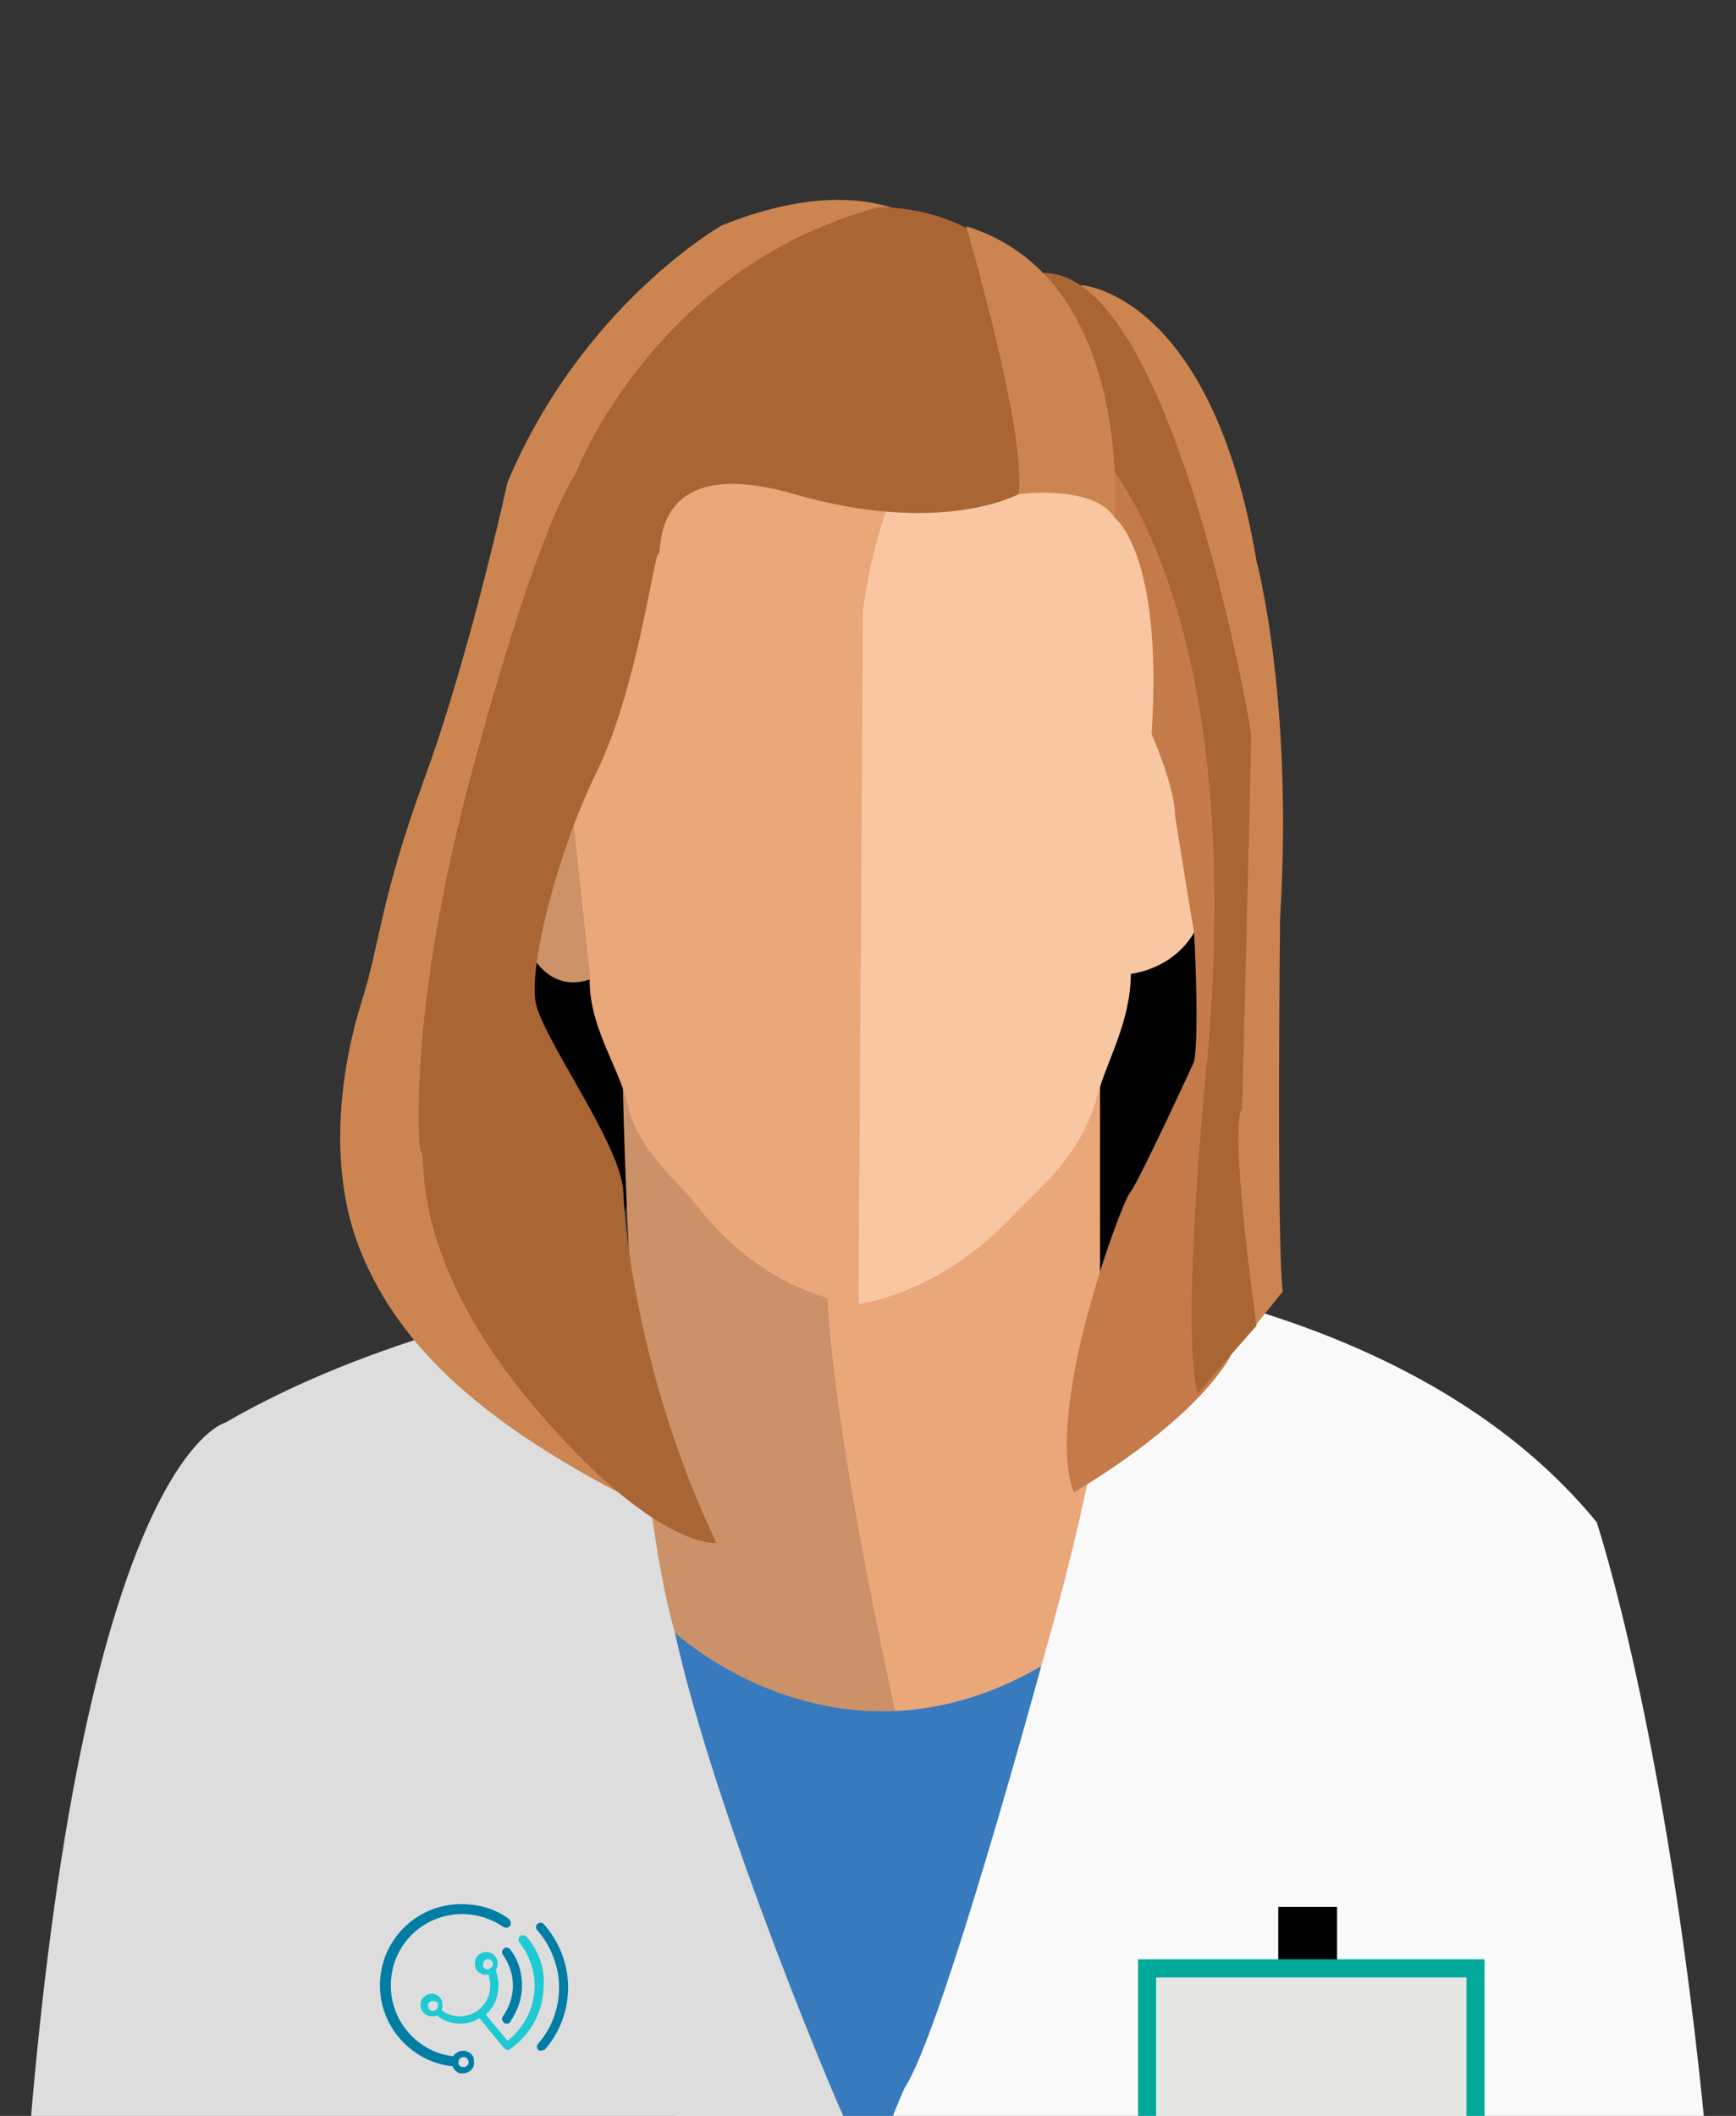 <?xml version="1.0" encoding="utf-8"?>
<!-- Generator: Adobe Illustrator 24.2.3, SVG Export Plug-In . SVG Version: 6.00 Build 0)  -->
<svg version="1.1" id="Layer_1" xmlns="http://www.w3.org/2000/svg" xmlns:xlink="http://www.w3.org/1999/xlink" x="0px" y="0px"
	 viewBox="0 0 191.9 233.8" style="enable-background:new 0 0 191.9 233.8;" xml:space="preserve">
<rect x="0" y="0" width="191.9" height="233.8" fill="#333333" stroke="none"/>
<style type="text/css">
	.st0{clip-path:url(#SVGID_2_);}
	.st1{fill:#F9F9FA;}
	.st2{fill:#DDDDDD;}
	.st3{fill:#010101;}
	.st4{fill:#E9A77A;}
	.st5{fill:#CB9169;}
	.st6{fill:#377ABE;}
	.st7{fill:#CC9368;}
	.st8{fill:#F8C7A2;}
	.st9{fill:#C47B49;}
	.st10{fill:#CC8550;}
	.st11{fill:#AA6535;}
	.st12{fill:#E6E6E5;stroke:#00A99A;stroke-width:2;stroke-miterlimit:10;}
	.st13{fill:none;stroke:#057B98;stroke-width:0.497;stroke-linecap:round;stroke-linejoin:round;stroke-miterlimit:10;}
	.st14{fill:#007DA5;}
	.st15{fill:none;stroke:#057B98;stroke-width:8.775184e-02;stroke-miterlimit:10;}
	.st16{fill:#1ECAD3;}
</style>
<g>
	<defs>
		<rect id="SVGID_1_" width="191.9" height="233.8"/>
	</defs>
	<clipPath id="SVGID_2_">
		<use xlink:href="#SVGID_1_"  style="overflow:visible;"/>
	</clipPath>
	<g class="st0">
		<path class="st1" d="M99,138.9c0,0,52.5-1.2,77.5,29.3c0,0,7.8,23.3,12.1,68.2L160.2,282L69,282.5l5.6-8.9v-63.5L99,138.9z"/>
		<path class="st2" d="M103.7,138.9c0,0-47.2,0-78.8,18.3c0,0-15.4,3.7-21.6,78.2L38.2,282H80l11.9-4.5l6.5-72.9L103.7,138.9z"/>
		<path class="st3" d="M116.8,99.2l16.7,2.8l2.6,15.8l-9.1,20.7l-12,5.8c0,0-5.5-27-5.5-27.8S116.8,99.2,116.8,99.2z"/>
		<path class="st3" d="M56.8,99.2l16.7,2.8l2.6,15.8L67,138.4l-12,5.8c0,0-5.5-27-5.5-27.8S56.8,99.2,56.8,99.2z"/>
		<path class="st4" d="M121.6,113.8v41.7c0,0-0.6,8-6.5,28.6l-11.9,10.3l-11.4,3.3v-35.9l-7.3-21.6l8.3-10.9l18.3-5L121.6,113.8z"/>
		<path class="st5" d="M68.8,116.9c0,0,0.5,45,5.8,63.5s25.4,13.3,25.4,13.3s-12.1-51.6-7.7-61L68.8,116.9z"/>
		<path class="st6" d="M74.6,180.4c0,0,18,16.8,40.5,3.7c0,0-11,40.5-15.1,46.6c0,0-4.9,11-5.1,15.9c0,0-0.6-9.4-1.8-13.1
			C93,233.6,79.1,200.9,74.6,180.4z"/>
		<path class="st7" d="M69,105.9c0,0-7.9,7.8-11.6-3.4c-3.6-11.1,1.3-10.3,1.3-10.3l6-5.2l6.7,4.1L69,105.9z"/>
		<path class="st4" d="M94.9,144.1c0,0-9.8-0.5-17.8-10.8c-2.4-3.1-6.6-6.1-7.8-11.5c-0.9-4-4.4-8.6-4.1-14.1l-2.8-26.1L64.2,65
			l9.1-14.5c0,0,5.9-3.9,7.2-4.7c1.3-0.8,12.2-2.1,12.2-2.1l6.8,9l3.7,23.3l1.5,31.5v20.2L99.4,139L94.9,144.1z"/>
		<path class="st8" d="M94.9,144.1c0,0,8.7-1,16.8-9.5c3.2-3.4,7.8-6.8,9.6-13.5c1-3.8,3.7-8.2,3.7-13.5c0,0,9.1-0.8,8.5-11.9
			c-0.5-11.1,0-20.4,0-20.4s-2.1-11.6-2.1-12.4S121.6,50,121.6,50l-18.5-6.2l-5.8,3.4l2.1,5.7c0,0-2.8,5.4-4,14.5L94.9,144.1z"/>
		<path class="st9" d="M121.6,46.2l1.6,11c0,0,5.4,3.8,4.1,23.9c0,0,2.6,5.9,2.6,9.1c0,0,1.4,8.8,2.1,12.9c0,0,0.6,10.9,0,14.2
			c0,0-6.3,13.7-7.1,14.5c-0.8,0.8-9.6,24-6.2,33.1c0,0,12.8-7.3,17.3-15V58.1l-9-15.8L121.6,46.2z"/>
		<path class="st10" d="M119.5,31.5c0,0,14.4,0.8,19.4,30.5c0,0,4.1,15.1,2.6,39.5c0,0-0.4,35.9,0.3,41.2l-4.5,5.6
			c0,0-3.6-56.8-1.4-58.5c0,0-4.1-40.1-9-43.5c-4.9-3.4-6.7-11.8-6.7-11.8L119.5,31.5z"/>
		<path class="st11" d="M114.2,30.3c0,0,5.9,3.2,7.4,19.8c0,0,16.3,16.3,11.9,66.4c0,0-3.1,30-1.1,37.5c0,0,4.4-5.2,6.5-7.5
			c0,0-3.1-22-1.6-24c0,0,1-38.3,1-41.4C138.4,81.1,129.2,27.2,114.2,30.3z"/>
		<path class="st10" d="M104.5,26.6c0,0-6.7-8.9-24.7-1.7c0,0-15.4,8.7-23.7,28.4c0,0-4.1,18.8-9.1,32.5s-5,18.5-7,24.8
			s-4.2,18,0,28s13,18.8,31.7,28l-18-45L58.1,87l8.5-22.1l12.5-26.8l24-4.3L104.5,26.6z"/>
		<path class="st11" d="M112.6,54.6c0,0-8.5,4.7-24.8,0s-14.5,6.8-15,6.6S70.5,76,66,85.2s-7.5,21.5-6.8,25.5s9.5,15.8,9.7,21
			c0.2,5.2,2.1,21.6,10.3,38.8c0,0-6.7,0.8-20.1-15S47,128.7,46.7,127.7s-0.3-1-0.3-1s-1.5-14.8,6-42.3s11.2-32,11.2-32
			s8.6-22.8,33.5-29.5c0,0,14.2-0.5,16.9,11.8C116.8,46.9,112.6,54.6,112.6,54.6z"/>
		<path class="st10" d="M106.8,25c0,0,6.7,22.7,5.8,29.6c0,0,8.3-1.1,10.6,2.6C123.2,57.1,125.4,30.7,106.8,25z"/>
		<g>
			<rect x="141.3" y="210.7" class="st3" width="6.5" height="9.8"/>
			<rect x="126.8" y="217.5" class="st12" width="36.3" height="22"/>
		</g>
	</g>
</g>
<g>
	<path class="st13" d="M57.7,214.8"/>
	<path class="st14" d="M56.2,212c-1.5-1.1-3.3-1.6-5.2-1.6c-5,0-9,4-9,9c0,4.5,3.4,8.3,7.8,8.9c0,0,0,0,0.1,0c0,0,0.1,0,0.1,0
		c0.2,0.4,0.5,0.8,1,0.8c0.1,0,0.1,0,0.2,0c0.6,0,1.2-0.5,1.2-1.1c0-0.3,0-0.7-0.2-0.9c-0.2-0.3-0.5-0.4-0.8-0.5c-0.1,0-0.1,0-0.2,0
		c-0.5,0-0.9,0.3-1.1,0.6c0,0-0.1,0-0.1,0c-3.9-0.5-6.8-3.9-6.8-7.8c0-4.4,3.5-7.9,7.9-7.9c1.6,0,3.2,0.5,4.5,1.4
		c0.3,0.2,0.6,0.1,0.8-0.1C56.5,212.6,56.5,212.2,56.2,212z M50.7,227.8c0-0.3,0.3-0.5,0.5-0.5c0,0,0.1,0,0.1,0
		c0.3,0,0.5,0.3,0.5,0.6c0,0.3-0.3,0.5-0.5,0.5c0,0-0.1,0-0.1,0C50.8,228.4,50.6,228.1,50.7,227.8z"/>
	<path class="st13" d="M56.4,216.2"/>
	<path class="st15" d="M56.4,216.2"/>
	<g>
		<path class="st14" d="M59.8,226.6c-0.1,0-0.2,0-0.3-0.1c-0.2-0.2-0.2-0.5,0-0.7c1.5-1.7,2.3-3.9,2.3-6.2c0-2.3-0.9-4.6-2.4-6.3
			c-0.2-0.2-0.2-0.5,0-0.7c0.2-0.2,0.5-0.2,0.7,0c1.7,1.9,2.7,4.4,2.7,7c0,2.5-0.9,5-2.6,6.9C60,226.5,59.9,226.6,59.8,226.6z"/>
		<path class="st14" d="M56,223.6c-0.1,0-0.2,0-0.3-0.1c-0.2-0.2-0.3-0.5-0.1-0.7c0.7-1,1.1-2.2,1.1-3.4c0-1.2-0.4-2.4-1.1-3.4
			c-0.2-0.2-0.1-0.5,0.1-0.7c0.2-0.2,0.5-0.1,0.7,0.1c0.9,1.2,1.3,2.5,1.3,4c0,1.5-0.5,2.8-1.3,4C56.3,223.6,56.2,223.6,56,223.6z"
			/>
	</g>
	<path class="st16" d="M58.2,214c-0.2-0.2-0.5-0.2-0.7-0.1c-0.2,0.2-0.2,0.5-0.1,0.7c1.1,1.4,1.7,3.1,1.7,4.8c0,2.4-1.1,4.6-3,6.1
		l-2.4-2.9c0.9-0.8,1.4-1.9,1.4-3.2c0-0.6-0.1-1.1-0.3-1.7c0.1-0.2,0.2-0.4,0.2-0.6c0.1-0.7-0.4-1.3-1.1-1.4c-0.1,0-0.1,0-0.2,0
		c-0.6,0-1.2,0.5-1.2,1.1c0,0.3,0,0.7,0.2,0.9c0.2,0.3,0.5,0.4,0.8,0.5c0.1,0,0.1,0,0.2,0c0.1,0,0.2,0,0.3,0
		c0.1,0.4,0.2,0.8,0.2,1.2c0,1.9-1.5,3.4-3.4,3.4c-0.7,0-1.4-0.2-2-0.7c0.1-0.1,0.1-0.2,0.1-0.4c0-0.3,0-0.7-0.2-0.9
		c-0.2-0.3-0.5-0.4-0.8-0.5c-0.1,0-0.1,0-0.2,0c-0.6,0-1.2,0.5-1.2,1.1c-0.1,0.7,0.4,1.3,1.1,1.4c0.1,0,0.1,0,0.2,0
		c0.2,0,0.4,0,0.5-0.1c0.7,0.6,1.6,0.9,2.6,0.9c0.8,0,1.5-0.2,2.1-0.6l2.7,3.3c0.1,0.1,0.2,0.2,0.4,0.2c0.1,0,0.2,0,0.3-0.1
		c2.3-1.6,3.7-4.2,3.7-7.1C60.2,217.4,59.5,215.5,58.2,214z M53.9,217.6C53.8,217.6,53.8,217.6,53.9,217.6c-0.4,0-0.6-0.3-0.5-0.6
		c0-0.3,0.3-0.5,0.5-0.5c0,0,0.1,0,0.1,0c0.3,0,0.5,0.3,0.5,0.6C54.4,217.4,54.1,217.6,53.9,217.6z M48.4,221.7
		c0,0.3-0.3,0.5-0.5,0.5c0,0-0.1,0-0.1,0c-0.3,0-0.5-0.3-0.5-0.6c0-0.3,0.3-0.5,0.5-0.5c0,0,0.1,0,0.1,0
		C48.3,221.1,48.5,221.4,48.4,221.7z"/>
</g>
</svg>
